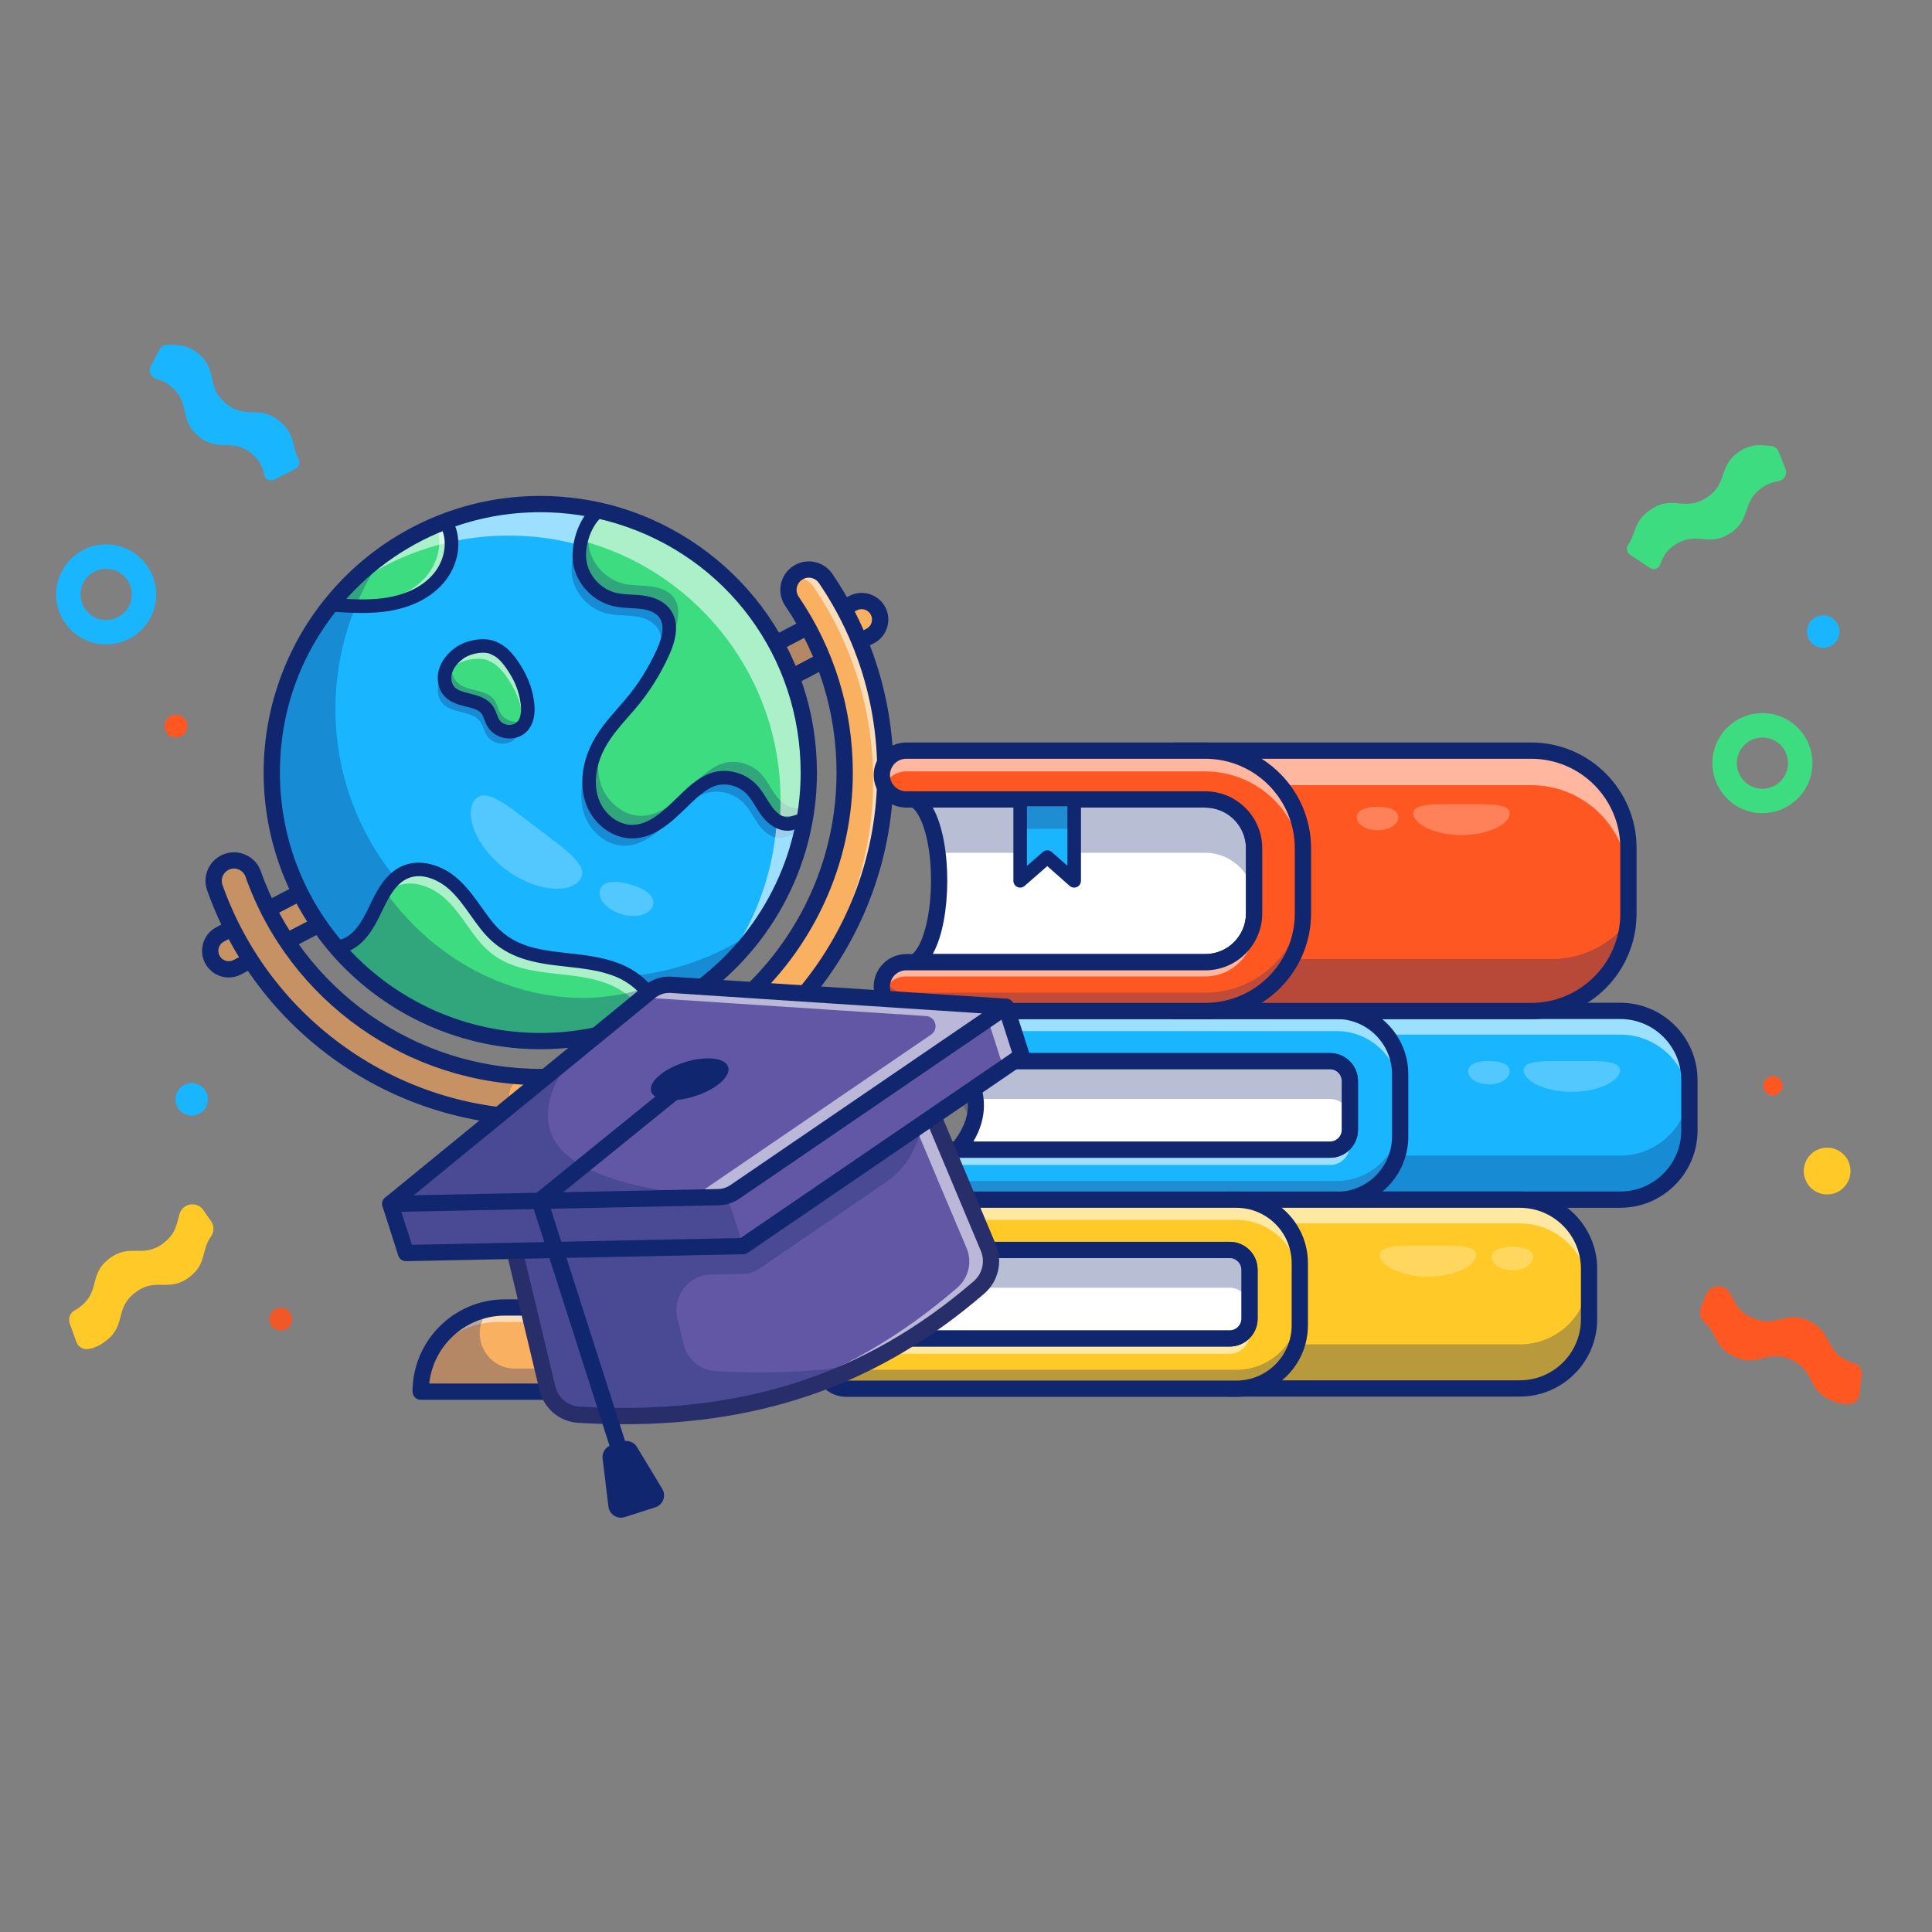 <svg width="1080" height="1080" viewBox="0 0 1080 1080" fill="none" xmlns="http://www.w3.org/2000/svg">
<rect x="0" y="0" width="1080" height="1080" fill="#808080" stroke="none"/>
<path d="M492.02 346.324C492.02 350.084 489.973 353.723 486.41 355.558L185.601 512.975L132.669 540.677C127.574 543.345 121.282 541.359 118.659 536.249C116.036 531.185 118.007 524.968 123.056 522.315L175.306 494.962L476.903 337.135C481.998 334.512 488.245 336.514 490.868 341.593C491.656 343.109 492.02 344.732 492.02 346.324Z" fill="#F9B060"/>
<path d="M127.878 546.417C126.367 546.417 124.848 546.184 123.365 545.717C119.553 544.51 116.442 541.89 114.61 538.336C110.862 531.073 113.707 522.081 120.948 518.291L474.802 333.105C478.365 331.267 482.404 330.928 486.198 332.141C489.991 333.351 493.085 335.968 494.913 339.51C496.739 343.049 497.078 347.088 495.865 350.882C494.652 354.675 492.038 357.771 488.496 359.597L134.777 544.716C132.611 545.85 130.255 546.423 127.881 546.423L127.878 546.417ZM481.652 340.526C480.736 340.526 479.829 340.744 478.993 341.174L125.163 526.348C122.34 527.825 121.233 531.33 122.692 534.163C123.408 535.549 124.621 536.571 126.104 537.041C127.589 537.511 129.169 537.371 130.552 536.649L484.296 351.518C485.7 350.794 486.719 349.59 487.192 348.11C487.665 346.63 487.532 345.056 486.822 343.676C486.11 342.297 484.903 341.278 483.426 340.805C482.844 340.62 482.246 340.526 481.652 340.526Z" fill="#102770"/>
<g opacity="0.22">
<path d="M185.601 512.975L132.669 540.677C127.574 543.345 121.282 541.359 118.659 536.249C116.036 531.185 118.007 524.968 123.056 522.315L175.306 494.962C178.581 500.663 182.19 506.97 185.601 512.975Z" fill="#102770"/>
</g>
<path d="M494.931 431.886C494.931 525.635 427.701 603.995 338.909 621.265V730.905H307.189V624.738C305.476 624.768 303.747 624.798 302.019 624.798C299.699 624.798 297.379 624.753 295.074 624.662H295.059C216.26 621.826 146.497 570.911 120.084 496.16C117.992 490.246 121.1 483.741 127.028 481.649C132.942 479.557 139.447 482.665 141.539 488.593C164.313 553.064 223.644 597.43 291.254 601.706C294.817 601.933 298.41 602.054 302.019 602.054C395.86 602.054 472.188 525.711 472.188 431.886C472.188 397.527 462.014 364.428 442.742 336.165C439.194 330.979 440.544 323.898 445.729 320.366C450.915 316.817 457.996 318.167 461.528 323.353C483.378 355.406 494.931 392.948 494.931 431.886Z" fill="#F9B060"/>
<g opacity="0.57">
<path d="M494.931 431.886C494.931 500.269 459.163 560.464 405.336 594.731C455.342 559.842 488.108 501.891 488.108 436.434C488.108 397.497 476.554 359.955 454.705 327.901C452.022 323.959 447.276 322.23 442.863 323.201C443.606 322.124 444.577 321.154 445.729 320.366C450.915 316.817 457.996 318.167 461.528 323.353C483.378 355.406 494.931 392.948 494.931 431.886Z" fill="white"/>
</g>
<path d="M338.903 735.448H307.183C304.672 735.448 302.635 733.41 302.635 730.899V629.341C302.428 629.341 302.219 629.341 302.013 629.341C218.452 629.341 143.613 576.427 115.79 497.67C114.374 493.664 114.604 489.342 116.439 485.503C118.274 481.664 121.497 478.771 125.509 477.355C129.512 475.939 133.833 476.169 137.673 478.007C141.512 479.842 144.405 483.065 145.821 487.077C169.15 553.125 231.92 597.503 302.01 597.503C393.334 597.503 467.63 523.206 467.63 431.883C467.63 398.431 457.72 366.217 438.976 338.724C436.58 335.222 435.692 330.988 436.48 326.81C437.268 322.625 439.64 319.001 443.161 316.602C446.66 314.206 450.896 313.318 455.072 314.109C459.257 314.898 462.884 317.269 465.28 320.79C487.647 353.605 499.471 392.02 499.471 431.886C499.471 524.953 434.081 605.56 343.449 624.977V730.905C343.449 733.416 341.411 735.454 338.9 735.454L338.903 735.448ZM311.732 726.351H334.354V621.259C334.354 619.082 335.898 617.211 338.036 616.795C426.309 599.625 490.377 521.857 490.377 431.88C490.377 393.852 479.099 357.207 457.765 325.909C456.737 324.399 455.184 323.383 453.389 323.046C451.6 322.707 449.79 323.089 448.292 324.114C446.778 325.145 445.762 326.7 445.423 328.493C445.086 330.282 445.465 332.092 446.49 333.59C466.274 362.605 476.73 396.59 476.73 431.88C476.73 528.219 398.352 606.597 302.013 606.597C228.071 606.597 161.857 559.781 137.245 490.101C136.638 488.378 135.395 486.998 133.749 486.21C132.105 485.421 130.255 485.324 128.539 485.931C126.813 486.54 125.433 487.781 124.645 489.427C123.856 491.071 123.759 492.921 124.366 494.637C150.909 569.767 222.301 620.243 302.013 620.243C303.714 620.243 305.415 620.213 307.101 620.183C308.33 620.14 309.5 620.632 310.37 621.487C311.241 622.342 311.732 623.512 311.732 624.731V726.351Z" fill="#102770"/>
<path d="M452.119 431.886C452.119 440.786 451.345 449.489 449.844 457.95V457.965C441.429 506.136 410.027 546.378 367.375 567.044C347.619 576.612 325.451 581.979 302.025 581.979C258.039 581.979 218.464 563.056 191.02 532.913V532.898C166.715 506.227 151.916 470.808 151.916 431.886C151.916 396.254 164.319 363.533 185.077 337.802C201.346 317.56 222.786 301.655 247.379 292.042C264.316 285.416 282.738 281.777 302.025 281.777C317.324 281.777 332.092 284.066 345.996 288.327C407.435 307.113 452.119 364.276 452.119 431.886Z" fill="#19B5FE"/>
<path d="M282.205 730.896H363.888C389.852 730.896 410.931 751.975 410.931 777.939H235.161C235.161 751.975 256.24 730.896 282.205 730.896Z" fill="#F9B060"/>
<g opacity="0.57">
<path d="M410.931 777.939H406.701C402.88 755.817 383.578 738.987 360.349 738.987H278.669C265.674 738.987 253.908 744.248 245.402 752.77C242.324 755.848 239.671 759.35 237.533 763.186C239.853 756.121 243.81 749.798 248.95 744.673C257.456 736.152 269.207 730.89 282.202 730.89H363.882C389.87 730.89 410.931 751.951 410.931 777.939Z" fill="white"/>
</g>
<g opacity="0.3">
<path d="M410.931 777.939H235.167C235.167 764.945 240.429 753.179 248.95 744.673C255.667 737.941 264.416 733.24 274.196 731.572C274.12 731.633 274.044 731.709 273.968 731.785C273.883 731.87 273.798 731.955 273.714 732.039C261.647 744.273 270.602 765.051 287.784 765.051H409.142C410.309 769.145 410.931 773.466 410.931 777.939Z" fill="#102770"/>
</g>
<path d="M410.931 782.488H235.161C232.65 782.488 230.613 780.45 230.613 777.939C230.613 749.492 253.757 726.347 282.205 726.347H363.888C392.336 726.347 415.48 749.492 415.48 777.939C415.48 780.45 413.442 782.488 410.931 782.488ZM239.953 773.391H406.14C403.865 752.09 385.783 735.445 363.888 735.445H282.205C260.31 735.445 242.227 752.09 239.953 773.391Z" fill="#102770"/>
<g opacity="0.3">
<path d="M447.822 439.719C447.822 448.619 447.048 457.322 445.547 465.783V465.798C440.65 467.314 437.284 468.345 437.284 468.345C432.28 469.104 427.58 465.601 424.532 461.553C421.484 457.519 419.392 452.743 415.889 449.089C411.416 444.434 404.745 441.993 398.316 442.66C389.916 443.555 383.108 450.423 377.316 456.033C369.295 463.782 360.47 472.576 349.311 472.727C339.425 472.849 330.418 465.404 326.946 456.155C323.474 446.89 324.899 436.322 328.948 427.316C333.436 417.339 340.85 409.833 347.855 401.661C355.361 392.912 361.577 382.95 366.323 372.458C369.492 365.483 371.827 356.765 367.233 350.654C364.246 346.666 359.045 344.983 354.102 344.407C349.144 343.831 344.08 344.104 339.228 342.936C329.69 340.662 321.836 332.489 319.941 322.861C318.061 313.248 322.664 299.268 330.624 293.552C330.624 293.552 334.724 296.66 341.699 296.16C403.138 314.946 447.822 372.109 447.822 439.719Z" fill="#102770"/>
</g>
<path d="M452.119 431.886C452.119 440.786 451.345 449.489 449.844 457.95V457.965C444.947 459.481 441.581 460.512 441.581 460.512C436.577 461.271 431.877 457.768 428.829 453.72C425.781 449.686 423.689 444.91 420.186 441.256C415.713 436.601 409.042 434.16 402.613 434.827C394.213 435.722 387.405 442.59 381.613 448.201C373.592 455.949 364.767 464.743 353.608 464.894C343.722 465.016 334.715 457.571 331.243 448.322C327.771 439.058 329.196 428.489 333.245 419.483C337.733 409.506 345.147 402 352.152 393.828C359.658 385.079 365.874 375.117 370.62 364.625C373.789 357.65 376.124 348.932 371.53 342.821C368.543 338.833 363.342 337.15 358.399 336.574C353.441 335.998 348.377 336.271 343.525 335.103C333.987 332.829 326.133 324.656 324.238 315.028C322.358 305.415 326.961 291.435 334.922 285.719C334.922 285.719 339.021 288.827 345.996 288.327C407.435 307.113 452.119 364.276 452.119 431.886Z" fill="#0CAE97"/>
<path d="M452.119 431.886C452.119 440.786 451.345 449.489 449.844 457.95V457.965C444.947 459.481 441.581 460.512 441.581 460.512C436.577 461.271 431.877 457.768 428.829 453.72C425.781 449.686 423.689 444.91 420.186 441.256C415.713 436.601 409.042 434.16 402.613 434.827C394.213 435.722 387.405 442.59 381.613 448.201C373.592 455.949 364.767 464.743 353.608 464.894C343.722 465.016 334.715 457.571 331.243 448.322C327.771 439.058 329.196 428.489 333.245 419.483C337.733 409.506 345.147 402 352.152 393.828C359.658 385.079 365.874 375.117 370.62 364.625C373.789 357.65 376.124 348.932 371.53 342.821C368.543 338.833 363.342 337.15 358.399 336.574C353.441 335.998 348.377 336.271 343.525 335.103C333.987 332.829 326.133 324.656 324.238 315.028C322.358 305.415 326.961 291.435 334.922 285.719C334.922 285.719 339.021 288.827 345.996 288.327C407.435 307.113 452.119 364.276 452.119 431.886Z" fill="#3EDC81"/>
<g opacity="0.3">
<path d="M324.232 315.028C322.655 306.992 325.627 295.908 331.298 289.146C329.114 294.802 328.295 301.109 329.296 306.189C331.192 315.817 339.046 323.989 348.583 326.264C353.435 327.431 358.499 327.158 363.457 327.734C368.4 328.311 373.601 329.994 376.588 333.981C381.182 340.092 378.847 348.81 375.678 355.785C373.343 360.956 370.644 366.005 367.597 370.841C368.658 368.794 369.674 366.717 370.614 364.625C373.783 357.65 376.118 348.932 371.524 342.821C368.537 338.833 363.336 337.15 358.393 336.574C353.435 335.998 348.371 336.271 343.519 335.103C333.981 332.829 326.127 324.656 324.232 315.028Z" fill="#102770"/>
</g>
<g opacity="0.3">
<path d="M450.975 450.338C450.672 452.901 450.278 455.433 449.838 457.95V457.965C444.941 459.481 441.574 460.512 441.574 460.512C436.571 461.271 431.871 457.768 428.823 453.72C425.775 449.686 423.683 444.91 420.18 441.256C415.707 436.601 409.036 434.16 402.607 434.827C394.207 435.722 387.399 442.59 381.607 448.201C373.586 455.949 364.761 464.743 353.602 464.894C343.716 465.016 334.709 457.571 331.237 448.322C327.765 439.058 329.19 428.489 333.238 419.483C334.679 416.283 336.407 413.342 338.348 410.552L338.303 410.643C334.254 419.65 332.829 430.218 336.301 439.482C339.773 448.731 348.78 456.176 358.666 456.055C369.826 455.903 378.65 447.109 386.671 439.361C392.463 433.751 399.271 426.882 407.671 425.987C414.1 425.32 420.772 427.761 425.244 432.416C428.747 436.071 430.839 440.847 433.887 444.88C436.935 448.928 441.635 452.431 446.639 451.673C446.639 451.673 448.291 451.172 450.975 450.338Z" fill="#102770"/>
</g>
<g opacity="0.3">
<path d="M367.597 370.841C363.336 379.044 358.15 386.823 352.146 393.828C347.385 399.377 342.442 404.624 338.348 410.552C342.836 400.621 350.22 393.13 357.21 384.988C361.016 380.561 364.488 375.815 367.597 370.841Z" fill="#282E6A"/>
</g>
<path d="M245.09 323.368C238.13 331.51 227.683 335.998 217.115 337.772C206.562 339.531 195.766 338.818 185.092 338.09L185.077 337.802C201.346 317.56 222.786 301.655 247.379 292.042L250.063 293.452C254.779 303.065 252.049 315.225 245.09 323.368Z" fill="#3EDC81"/>
<g opacity="0.3">
<path d="M273.262 369.492C267.876 366.159 257.932 368.091 252.85 371.866C249.475 374.374 246.551 377.698 245.302 381.713C244.053 385.728 244.723 390.483 247.652 393.497C253.141 399.144 263.997 397.067 268.555 403.489C270.135 405.715 270.584 408.563 271.994 410.901C274.657 415.316 280.804 416.926 285.398 414.767C290.771 412.244 291.675 405.746 291.117 400.427C290.48 394.38 288.542 388.491 285.552 383.202C282.896 378.499 278.411 371.703 273.262 369.492Z" fill="#102770"/>
</g>
<g opacity="0.57">
<path d="M245.084 323.368C238.124 331.51 227.677 335.998 217.109 337.772C206.556 339.531 195.76 338.818 185.086 338.09L185.07 337.802C185.177 337.666 185.283 337.545 185.389 337.408C193.713 337.878 202.083 337.999 210.286 336.635C220.854 334.861 231.301 330.373 238.261 322.23C244.932 314.422 247.722 302.929 243.78 293.513C244.962 292.997 246.16 292.512 247.373 292.042L250.057 293.452C254.773 303.065 252.043 315.225 245.084 323.368Z" fill="white"/>
</g>
<path d="M277.052 362.805C271.667 359.473 261.723 361.404 256.641 365.18C253.265 367.688 250.342 371.011 249.093 375.026C247.843 379.041 248.513 383.796 251.443 386.811C256.932 392.457 267.788 390.38 272.346 396.803C273.926 399.029 274.375 401.876 275.785 404.214C278.447 408.629 284.594 410.24 289.188 408.081C294.562 405.558 295.466 399.059 294.908 393.74C294.271 387.693 292.333 381.804 289.343 376.515C286.687 371.812 282.202 365.016 277.052 362.805Z" fill="#3EDC81"/>
<g opacity="0.57">
<path d="M291.86 407.671C292.345 405.442 292.36 403.062 292.133 400.894C291.496 394.844 289.555 388.961 286.568 383.669C283.9 378.969 279.427 372.161 274.271 369.962C268.889 366.626 258.942 368.552 253.863 372.327C252.013 373.707 250.3 375.33 248.92 377.179C248.965 376.967 249.026 376.755 249.087 376.543C250.345 372.524 253.271 369.204 256.637 366.702C261.717 362.911 271.664 360.986 277.046 364.322C282.201 366.535 286.69 373.328 289.343 378.028C292.33 383.32 294.271 389.203 294.908 395.253C295.363 399.529 294.862 404.563 291.86 407.671Z" fill="white"/>
</g>
<g opacity="0.3">
<path d="M294.316 401.834C293.498 404.487 291.921 406.792 289.191 408.081C284.597 410.234 278.441 408.626 275.788 404.214C274.378 401.879 273.923 399.029 272.346 396.8C267.782 390.386 256.926 392.463 251.437 386.808C248.51 383.79 247.843 379.044 249.087 375.026C249.951 372.267 251.604 369.826 253.666 367.779C253.408 368.324 253.196 368.885 253.014 369.462C251.77 373.48 252.437 378.241 255.364 381.243C260.853 386.899 271.709 384.821 276.273 391.235C277.85 393.464 278.305 396.314 279.715 398.649C282.368 403.062 288.509 404.684 293.118 402.516C293.543 402.319 293.952 402.091 294.316 401.834Z" fill="#102770"/>
</g>
<path d="M284.806 412.826C279.912 412.826 275.081 410.391 272.54 406.17C271.718 404.805 271.181 403.383 270.708 402.131C270.256 400.936 269.832 399.805 269.256 398.995C267.673 396.763 264.443 395.966 260.707 395.041C256.665 394.04 252.083 392.906 248.726 389.455C245.002 385.622 243.725 379.514 245.475 373.901C246.839 369.522 249.921 365.456 254.381 362.141C260.498 357.595 271.946 355.412 278.802 359.436C283.475 361.553 288.13 366.669 292.642 374.653C295.911 380.436 297.998 386.902 298.677 393.346C299.599 402.107 296.727 408.729 290.802 411.513C288.9 412.408 286.847 412.829 284.809 412.829L284.806 412.826ZM269.977 364.864C266.099 364.864 261.574 366.238 258.903 368.221C256.695 369.862 253.829 372.57 252.713 376.151C251.792 379.105 252.374 382.326 254.163 384.166C256.007 386.065 259.176 386.847 262.53 387.678C267.075 388.803 272.228 390.077 275.439 394.604C276.579 396.211 277.228 397.931 277.801 399.45C278.196 400.493 278.565 401.479 279.032 402.252C280.637 404.912 284.63 406.028 287.578 404.645C291.593 402.759 291.405 396.666 291.138 394.134C290.568 388.715 288.806 383.266 286.044 378.377C282.389 371.915 278.666 367.621 275.557 366.284C275.384 366.211 275.218 366.123 275.057 366.023C273.75 365.213 271.946 364.858 269.974 364.858L269.977 364.864Z" fill="#102770"/>
<g opacity="0.25">
<path d="M324.056 492.032C318.027 499.953 298.616 498.164 282.389 485.816C266.163 473.467 259.267 455.236 265.295 447.312C271.324 439.391 283.775 450.326 299.999 462.675C316.226 475.023 330.085 484.108 324.056 492.029V492.032Z" fill="white"/>
</g>
<g opacity="0.25">
<path d="M365.019 506.1C363.512 511.234 355.667 513.454 347.494 511.058C339.322 508.663 333.918 502.555 335.422 497.421C336.929 492.287 344.207 491.996 352.38 494.395C360.552 496.79 366.523 500.966 365.016 506.1H365.019Z" fill="white"/>
</g>
<g opacity="0.57">
<path d="M302.019 281.777C312.784 281.777 323.292 282.914 333.42 285.082L324.429 304.809C311.677 301.276 298.259 299.396 284.4 299.396C265.113 299.396 246.691 303.035 229.754 309.661C214.243 315.726 199.99 324.293 187.497 334.876C203.432 316.029 223.978 301.185 247.373 292.042C264.31 285.416 282.732 281.777 302.019 281.777Z" fill="white"/>
</g>
<g opacity="0.57">
<path d="M449.732 458.572C443.47 493.597 425.047 524.362 399.013 546.393C415.829 526.56 427.549 502.285 432.219 475.584V475.569C433.205 470.004 433.872 464.333 434.221 458.572H449.732Z" fill="white"/>
</g>
<path d="M367.375 567.044C347.619 576.612 325.451 581.979 302.025 581.979C258.039 581.979 218.464 563.056 191.02 532.913V532.898L191.187 528.926C200.254 526.53 205.561 517.326 209.579 508.851C213.597 500.36 218.1 490.989 226.773 487.411C235.78 483.696 246.348 487.79 253.596 494.295C260.828 500.799 265.756 509.442 271.776 517.099C281.738 529.76 293.686 533.596 309.136 535.658C321.221 537.265 333.684 537.735 345.026 542.223C355.882 546.499 365.814 555.597 367.375 567.044Z" fill="#3EDC81"/>
<g opacity="0.57">
<path d="M367.369 567.044C365.322 568.03 363.26 568.985 361.168 569.864C357.832 560.812 349.296 553.716 340.092 550.093C328.75 545.604 316.287 545.134 304.202 543.527C288.752 541.465 276.804 537.629 266.842 524.968C260.822 517.311 255.895 508.669 248.662 502.164C241.414 495.659 230.846 491.565 221.84 495.28C218.094 496.827 215.123 499.45 212.636 502.634C216.017 496.175 220.187 490.125 226.767 487.411C235.774 483.696 246.342 487.79 253.59 494.295C260.822 500.799 265.75 509.442 271.77 517.099C281.731 529.76 293.679 533.596 309.13 535.658C321.215 537.265 333.678 537.735 345.02 542.223C355.876 546.499 365.807 555.597 367.369 567.044Z" fill="white"/>
</g>
<g opacity="0.57">
<path d="M212.636 502.634C211.544 504.696 210.544 506.804 209.573 508.851C207.678 512.853 205.51 516.993 202.765 520.51C203.432 519.252 204.054 517.978 204.645 516.72C206.92 511.898 209.361 506.804 212.636 502.634Z" fill="white"/>
</g>
<path d="M302.025 585.77C258.806 585.77 217.324 567.435 188.218 535.467C187.584 534.769 187.23 533.86 187.23 532.913C187.23 532.859 187.23 532.792 187.233 532.738L187.399 528.765C187.469 527.103 188.613 525.684 190.22 525.259C197.658 523.294 202.45 515.04 206.156 507.225C210.192 498.695 215.217 488.078 225.33 483.905C234.643 480.066 246.73 483.038 256.131 491.471C261.368 496.181 265.414 501.87 269.329 507.368C271.081 509.833 272.895 512.38 274.76 514.755C283.903 526.375 294.883 529.929 309.643 531.901C312.29 532.252 314.959 532.55 317.63 532.847C327.216 533.914 337.126 535.018 346.427 538.696C357.107 542.902 369.213 552.428 371.139 566.529C371.36 568.154 370.511 569.737 369.034 570.453C348.049 580.615 325.509 585.767 302.031 585.767L302.025 585.77ZM194.987 531.625C222.598 561.24 261.505 578.189 302.025 578.189C323.359 578.189 343.88 573.716 363.069 564.885C360.437 555.43 351.233 548.74 343.637 545.75C335.273 542.438 326.294 541.441 316.787 540.382C314.064 540.079 311.341 539.776 308.639 539.415C292.457 537.256 279.49 533.032 268.801 519.443C266.824 516.926 264.956 514.303 263.151 511.765C259.309 506.364 255.679 501.263 251.067 497.112C245.569 492.178 236.283 487.59 228.226 490.913C220.821 493.97 216.672 502.737 213.012 510.47C208.979 518.976 203.711 527.958 194.993 531.625H194.987Z" fill="#102770"/>
<g opacity="0.57">
<path d="M453.965 429.611C453.965 438.512 453.192 447.215 451.691 455.676V455.691C451.661 455.888 451.615 456.1 451.585 456.297H436.074C436.256 453.295 436.346 450.278 436.346 447.23C436.346 379.621 391.663 322.458 330.224 303.672C328.92 303.277 327.601 302.883 326.282 302.534L335.273 282.808C339.534 283.703 343.734 284.794 347.843 286.053C409.281 304.839 453.965 362.002 453.965 429.611Z" fill="white"/>
</g>
<path d="M302.025 586.528C258.594 586.528 216.906 568.103 187.657 535.976C187.588 535.9 187.521 535.822 187.457 535.74C161.605 507.258 147.37 470.389 147.37 431.886C147.37 396.687 159.504 362.259 181.541 334.946C198.444 313.915 220.642 297.61 245.727 287.806C263.667 280.788 282.611 277.228 302.028 277.228C317.473 277.228 332.714 279.5 347.331 283.979C378.32 293.455 406.164 313.018 425.736 339.067C445.975 366.002 456.67 398.098 456.67 431.886C456.67 440.892 455.891 449.884 454.35 458.611C454.344 458.657 454.335 458.702 454.329 458.748C445.817 507.468 414.055 549.483 369.362 571.138C348.274 581.352 325.621 586.528 302.028 586.528H302.025ZM194.58 530.069C222.1 560.173 261.244 577.431 302.025 577.431C324.232 577.431 345.553 572.56 365.392 562.95C407.42 542.587 437.299 503.104 445.341 457.31C445.347 457.259 445.356 457.207 445.365 457.155C446.827 448.91 447.57 440.407 447.57 431.886C447.57 367.442 406.216 311.498 344.665 292.676C330.91 288.461 316.566 286.326 302.025 286.326C283.745 286.326 265.917 289.674 249.035 296.278C225.427 305.506 204.536 320.851 188.622 340.653C167.582 366.732 156.465 398.28 156.465 431.886C156.465 468.218 169.932 503.004 194.383 529.835C194.453 529.911 194.52 529.99 194.58 530.069Z" fill="#102770"/>
<path d="M353.374 468.688C342.442 468.688 331.913 460.901 327.692 449.656C324.174 440.274 324.939 428.711 329.784 417.93C333.772 409.063 339.913 402.061 345.854 395.289C346.994 393.988 348.14 392.685 349.271 391.362C356.419 383.032 362.438 373.513 367.163 363.063C370.872 354.897 371.321 348.856 368.497 345.099C366.099 341.899 361.444 340.744 357.956 340.338C356.24 340.137 354.499 340.046 352.659 339.949C349.399 339.78 346.03 339.604 342.636 338.785C331.604 336.153 322.71 326.897 320.517 315.756C318.51 305.488 322.998 289.228 332.644 282.298C333.172 281.919 333.787 281.683 334.43 281.61C335.043 281.543 340.52 281.058 347.476 284.812C378.165 294.286 405.727 313.7 425.126 339.516C445.265 366.32 455.909 398.258 455.909 431.88C455.909 440.871 455.127 449.847 453.586 458.56C453.356 459.964 452.355 461.149 450.966 461.58C446.063 463.099 442.691 464.13 442.691 464.13C442.512 464.185 442.333 464.227 442.148 464.255C436.459 465.116 430.342 462.029 425.799 455.994C424.468 454.232 423.331 452.385 422.233 450.596C420.705 448.113 419.261 445.765 417.448 443.873C413.794 440.07 408.247 438.042 403.004 438.594C396.208 439.318 390.18 445.165 384.861 450.326L383.663 451.485C375.408 459.466 366.05 468.512 353.656 468.682C353.562 468.682 353.468 468.682 353.374 468.682V468.688ZM336.186 289.155C330.282 294.21 326.333 306.01 327.956 314.304C329.56 322.452 336.323 329.493 344.401 331.419C347.121 332.074 350.005 332.226 353.056 332.383C354.936 332.48 356.877 332.583 358.836 332.811C365.953 333.642 371.39 336.316 374.562 340.55C379.175 346.688 379.011 355.315 374.071 366.196C369.049 377.295 362.642 387.423 355.027 396.299C353.875 397.643 352.713 398.968 351.552 400.29C345.726 406.934 340.222 413.208 336.699 421.041C332.665 430.012 331.971 439.473 334.788 446.997C337.869 455.203 345.663 461.11 353.371 461.11C353.435 461.11 353.496 461.11 353.556 461.11C362.939 460.982 370.796 453.389 378.392 446.044L379.578 444.895C385.467 439.179 392.8 432.068 402.207 431.064C409.852 430.266 417.594 433.099 422.916 438.636C425.293 441.117 427.019 443.925 428.689 446.639C429.742 448.349 430.736 449.965 431.849 451.442C433.996 454.29 437.444 457.152 440.768 456.804C441.517 456.573 443.6 455.933 446.487 455.042C447.706 447.461 448.322 439.685 448.322 431.892C448.322 367.111 406.752 310.877 344.88 291.957C344.626 291.878 344.377 291.775 344.143 291.645C340.565 289.652 337.623 289.231 336.18 289.158L336.186 289.155Z" fill="#102770"/>
<path d="M202.365 342.663C196.452 342.663 190.59 342.263 184.834 341.872C182.921 341.742 181.404 340.201 181.307 338.285L181.292 337.996C181.244 337.068 181.541 336.153 182.123 335.428C198.95 314.492 221.039 298.271 246 288.512C247.025 288.115 248.171 288.176 249.144 288.688L251.828 290.098C252.541 290.471 253.114 291.062 253.469 291.784C258.618 302.28 256.41 315.962 247.974 325.833C239.225 336.068 226.707 340.01 217.746 341.511C212.609 342.366 207.469 342.666 202.368 342.666L202.365 342.663ZM192.594 334.77C200.579 335.213 208.657 335.337 216.49 334.03C224.208 332.735 234.94 329.405 242.206 320.902C248.304 313.767 250.254 303.793 247.146 296.209C226.258 304.663 207.55 317.9 192.591 334.77H192.594Z" fill="#102770"/>
<g opacity="0.3">
<path d="M424.471 518.691C409.885 539.236 390.249 555.96 367.369 567.044C347.613 576.612 325.445 581.979 302.019 581.979C258.032 581.979 218.458 563.056 191.014 532.913V532.898C166.709 506.227 151.91 470.808 151.91 431.886C151.91 396.254 164.313 363.533 185.071 337.802C193.743 327.007 203.887 317.454 215.198 309.433C197.731 333.951 187.497 363.927 187.497 396.299C187.497 432.401 200.218 465.486 221.461 491.368L216.078 499.328C253.044 549.926 311.799 567.363 358.802 552.958L350.22 545.862C368.992 544.316 386.777 539.297 402.956 531.458C410.507 527.804 417.694 523.543 424.471 518.691Z" fill="#102770"/>
</g>
<g opacity="0.3">
<path d="M435.352 357.144L443.333 376.885L459.133 366.368L449.586 349.214L435.352 357.144Z" fill="#102770"/>
</g>
<g opacity="0.22">
<path d="M295.059 624.662C216.26 621.826 146.497 570.911 120.084 496.159C117.992 490.246 121.1 483.741 127.028 481.649C132.942 479.557 139.447 482.665 141.539 488.593C164.313 553.064 223.644 597.43 291.254 601.706C291.254 601.706 274.135 613.35 295.059 624.662Z" fill="#102770"/>
</g>
<g opacity="0.3">
<path d="M543.688 628.498C545.341 633.213 545.902 637.929 545.325 642.644H535.379C539.261 637.929 542.035 633.213 543.688 628.498Z" fill="#282E6A"/>
</g>
<g opacity="0.3">
<path d="M543.688 628.498C542.035 623.782 539.261 619.052 535.379 614.336H545.325C545.902 619.052 545.341 623.782 543.688 628.498Z" fill="#282E6A"/>
</g>
<path d="M905.732 670.616H743.484V565.091H905.732C927.066 565.091 944.387 582.413 944.387 603.747V631.961C944.387 653.295 927.066 670.616 905.732 670.616Z" fill="#19B5FE"/>
<g opacity="0.57">
<path d="M944.387 603.753V617.02C944.387 595.671 927.087 578.355 905.738 578.355H743.484V565.088H905.738C927.087 565.088 944.387 582.404 944.387 603.753Z" fill="white"/>
</g>
<g opacity="0.3">
<path d="M944.387 607.331V631.955C944.387 653.304 927.087 670.619 905.738 670.619H743.484V645.98H905.738C927.087 645.98 944.387 628.68 944.387 607.331Z" fill="#102770"/>
</g>
<path d="M905.735 675.165H743.487C740.976 675.165 738.938 673.127 738.938 670.616V565.091C738.938 562.58 740.976 560.543 743.487 560.543H905.735C929.558 560.543 948.939 579.923 948.939 603.747V631.961C948.939 655.784 929.558 675.165 905.735 675.165ZM748.036 666.068H905.735C924.543 666.068 939.842 650.768 939.842 631.961V603.747C939.842 584.942 924.543 569.64 905.735 569.64H748.036V666.068Z" fill="#102770"/>
<path d="M515.27 656.257C515.037 664.227 521.411 670.768 529.335 670.768H747.254C766.828 670.768 782.697 654.899 782.697 635.3V600.559C782.697 580.985 766.828 565.091 747.254 565.091H529.923C522.212 565.091 515.507 571.047 515.273 578.734C515.04 586.704 521.414 593.221 529.338 593.221H743.551C749.622 593.221 754.568 598.167 754.568 604.262V631.597C754.568 637.692 749.622 642.638 743.551 642.638H529.923C522.212 642.638 515.507 648.57 515.273 656.257H515.27Z" fill="#19B5FE"/>
<g opacity="0.57">
<path d="M754.568 631.591V640.188C754.568 646.283 749.625 651.226 743.545 651.226H529.92C523.537 651.226 517.866 655.275 515.956 661.021C515.455 659.52 515.228 657.928 515.273 656.26C515.501 648.573 522.203 642.644 529.92 642.644H743.545C749.625 642.644 754.568 637.686 754.568 631.591Z" fill="white"/>
</g>
<g opacity="0.3">
<path d="M782.694 624.707V635.306C782.694 654.896 766.819 670.771 747.244 670.771H529.329C521.414 670.771 515.031 664.221 515.273 656.26C515.319 654.547 515.698 652.925 516.32 651.439C518.427 656.564 523.461 660.172 529.329 660.172H747.244C766.819 660.172 782.694 644.297 782.694 624.707Z" fill="#282E6A"/>
</g>
<g opacity="0.57">
<path d="M782.694 600.553V611.865C782.694 592.29 766.819 576.399 747.245 576.399H529.92C524.053 576.399 518.776 579.841 516.486 584.875C515.637 583.01 515.213 580.933 515.273 578.734C515.501 571.047 522.203 565.088 529.92 565.088H747.245C766.819 565.088 782.694 580.979 782.694 600.553Z" fill="white"/>
</g>
<path d="M747.251 675.317H529.332C524.256 675.317 519.513 673.312 515.977 669.67C512.438 666.025 510.57 661.213 510.722 656.124C511.025 646.178 519.637 638.09 529.92 638.09H743.548C747.114 638.09 750.016 635.179 750.016 631.597V604.265C750.016 600.687 747.114 597.773 743.548 597.773H529.335C524.25 597.773 519.504 595.768 515.968 592.126C512.435 588.49 510.573 583.687 510.722 578.604C511.025 568.646 519.637 560.546 529.92 560.546H747.251C769.303 560.546 787.243 578.498 787.243 600.563V635.303C787.243 657.367 769.303 675.32 747.251 675.32V675.317ZM519.813 656.394C519.737 659.002 520.692 661.467 522.503 663.332C524.31 665.194 526.736 666.219 529.332 666.219H747.251C764.287 666.219 778.146 652.349 778.146 635.3V600.56C778.146 583.511 764.287 569.64 747.251 569.64H529.92C524.504 569.64 519.971 573.783 519.816 578.874C519.74 581.473 520.692 583.929 522.497 585.788C524.304 587.65 526.733 588.675 529.335 588.675H743.548C752.13 588.675 759.114 595.668 759.114 604.265V631.597C759.114 640.194 752.13 647.187 743.548 647.187H529.92C524.504 647.187 519.971 651.318 519.816 656.397L519.813 656.394Z" fill="#102770"/>
<path d="M535.382 642.638H743.548C749.619 642.638 754.565 637.692 754.565 631.597V604.262C754.565 598.167 749.619 593.221 743.548 593.221H535.382C548.931 609.699 548.931 626.157 535.382 642.635V642.638Z" fill="white"/>
<g opacity="0.3">
<path d="M754.568 604.268V625.39C754.568 619.294 749.625 614.336 743.545 614.336H545.325C544.492 607.301 541.171 600.265 535.379 593.215H743.545C749.625 593.215 754.568 598.173 754.568 604.268Z" fill="#102770"/>
</g>
<path d="M743.548 647.187H535.382C533.623 647.187 532.022 646.171 531.27 644.582C530.518 642.993 530.751 641.11 531.87 639.751C544.109 624.865 544.109 611 531.87 596.114C530.754 594.755 530.521 592.872 531.27 591.283C532.019 589.694 533.623 588.678 535.382 588.678H743.548C752.13 588.678 759.114 595.671 759.114 604.268V631.6C759.114 640.197 752.13 647.19 743.548 647.19V647.187ZM544.14 638.09H743.548C747.114 638.09 750.016 635.178 750.016 631.597V604.265C750.016 600.687 747.114 597.773 743.548 597.773H544.14C551.991 611.079 551.991 624.783 544.14 638.09Z" fill="#102770"/>
<path d="M849.631 776.147H687.383V670.622H849.631C870.965 670.622 888.286 687.944 888.286 709.278V737.492C888.286 758.826 870.965 776.147 849.631 776.147Z" fill="#FFCA28"/>
<g opacity="0.57">
<path d="M888.286 709.284V722.551C888.286 701.202 870.986 683.886 849.637 683.886H687.383V670.619H849.637C870.986 670.619 888.286 687.935 888.286 709.284Z" fill="white"/>
</g>
<g opacity="0.3">
<path d="M888.286 712.862V737.486C888.286 758.835 870.986 776.15 849.637 776.15H687.383V751.511H849.637C870.986 751.511 888.286 734.211 888.286 712.862Z" fill="#102770"/>
</g>
<path d="M849.634 780.696H687.386C684.875 780.696 682.837 778.658 682.837 776.147V670.622C682.837 668.111 684.875 666.073 687.386 666.073H849.634C873.457 666.073 892.838 685.454 892.838 709.278V737.492C892.838 761.315 873.457 780.696 849.634 780.696ZM691.935 771.598H849.634C868.441 771.598 883.74 756.299 883.74 737.492V709.278C883.74 690.47 868.441 675.171 849.634 675.171H691.935V771.598Z" fill="#102770"/>
<path d="M459.169 761.788C458.936 769.758 465.31 776.299 473.234 776.299H691.152C710.727 776.299 726.596 760.43 726.596 740.831V706.09C726.596 686.516 710.727 670.622 691.152 670.622H473.822C466.11 670.622 459.406 676.578 459.172 684.265C458.939 692.235 465.313 698.752 473.237 698.752H687.45C693.521 698.752 698.467 703.698 698.467 709.793V737.128C698.467 743.223 693.521 748.169 687.45 748.169H473.822C466.11 748.169 459.406 754.101 459.172 761.788H459.169Z" fill="#FFCA28"/>
<g opacity="0.57">
<path d="M698.467 737.122V745.719C698.467 751.814 693.524 756.757 687.444 756.757H473.819C467.436 756.757 461.765 760.806 459.854 766.552C459.354 765.051 459.127 763.459 459.172 761.791C459.4 754.104 466.101 748.175 473.819 748.175H687.444C693.524 748.175 698.467 743.217 698.467 737.122Z" fill="white"/>
</g>
<g opacity="0.3">
<path d="M726.593 730.238V740.837C726.593 760.427 710.718 776.302 691.143 776.302H473.228C465.313 776.302 458.929 769.752 459.172 761.791C459.218 760.078 459.597 758.456 460.218 756.97C462.326 762.095 467.36 765.703 473.228 765.703H691.143C710.718 765.703 726.593 749.828 726.593 730.238Z" fill="#102770"/>
</g>
<g opacity="0.57">
<path d="M726.593 706.084V717.396C726.593 697.821 710.718 681.93 691.143 681.93H473.819C467.951 681.93 462.675 685.372 460.385 690.406C459.536 688.541 459.111 686.464 459.172 684.265C459.4 676.578 466.101 670.619 473.819 670.619H691.143C710.718 670.619 726.593 686.51 726.593 706.084Z" fill="white"/>
</g>
<path d="M691.149 780.848H473.231C468.154 780.848 463.412 778.843 459.876 775.201C456.337 771.556 454.469 766.743 454.62 761.655C454.924 751.708 463.536 743.621 473.819 743.621H687.447C691.013 743.621 693.915 740.709 693.915 737.128V709.796C693.915 706.215 691.013 703.304 687.447 703.304H473.234C468.148 703.304 463.403 701.299 459.867 697.657C456.334 694.021 454.472 689.218 454.62 684.135C454.924 674.176 463.536 666.077 473.819 666.077H691.149C713.202 666.077 731.142 684.029 731.142 706.093V740.834C731.142 762.898 713.202 780.851 691.149 780.851V780.848ZM463.712 761.928C463.636 764.536 464.591 767.001 466.402 768.863C468.209 770.725 470.635 771.75 473.231 771.75H691.149C708.186 771.75 722.044 757.879 722.044 740.831V706.09C722.044 689.042 708.186 675.171 691.149 675.171H473.819C468.403 675.171 463.869 679.313 463.715 684.405C463.639 687.004 464.591 689.46 466.393 691.319C468.2 693.181 470.629 694.206 473.234 694.206H687.447C696.029 694.206 703.012 701.199 703.012 709.796V737.128C703.012 745.725 696.029 752.718 687.447 752.718H473.819C468.403 752.718 463.869 756.851 463.715 761.928H463.712Z" fill="#102770"/>
<path d="M479.281 748.169H687.447C693.518 748.169 698.464 743.223 698.464 737.128V709.793C698.464 703.698 693.518 698.752 687.447 698.752H479.281C492.83 715.23 492.83 731.688 479.281 748.166V748.169Z" fill="white"/>
<g opacity="0.3">
<path d="M698.467 709.799V730.92C698.467 724.825 693.524 719.867 687.444 719.867H489.224C488.39 712.832 485.07 705.796 479.278 698.746H687.444C693.524 698.746 698.467 703.704 698.467 709.799Z" fill="#102770"/>
</g>
<path d="M687.447 752.718H479.281C477.522 752.718 475.921 751.702 475.169 750.113C474.416 748.521 474.65 746.641 475.769 745.282C488.008 730.396 488.008 716.531 475.769 701.645C474.653 700.286 474.42 698.403 475.169 696.814C475.921 695.222 477.522 694.209 479.281 694.209H687.447C696.029 694.209 703.012 701.202 703.012 709.799V737.131C703.012 745.728 696.029 752.721 687.447 752.721V752.718ZM488.039 743.621H687.447C691.013 743.621 693.915 740.709 693.915 737.128V709.796C693.915 706.215 691.013 703.304 687.447 703.304H488.039C495.89 716.61 495.89 730.314 488.039 743.621Z" fill="#102770"/>
<path d="M855.963 565.167H656.288V419.607H855.963C885.948 419.607 910.296 443.952 910.296 473.94V510.837C910.296 540.822 885.951 565.17 855.963 565.17V565.167Z" fill="#FF5722"/>
<g opacity="0.57">
<path d="M910.287 473.946V493.248C910.287 463.242 885.966 438.921 855.959 438.921H656.285V419.604H855.959C885.966 419.604 910.287 443.94 910.287 473.946Z" fill="white"/>
</g>
<g opacity="0.3">
<path d="M910.12 515.279C907.846 543.209 884.465 565.164 855.959 565.164H656.285V419.604H667.656V536.113H867.331C884.692 536.113 900.158 527.97 910.12 515.279Z" fill="#102770"/>
</g>
<path d="M855.963 569.716H656.291C653.78 569.716 651.742 567.678 651.742 565.167V419.607C651.742 417.096 653.78 415.058 656.291 415.058H855.963C888.432 415.058 914.845 441.471 914.845 473.94V510.834C914.845 543.303 888.432 569.716 855.963 569.716ZM660.839 560.618H855.963C883.413 560.618 905.747 538.287 905.747 510.834V473.94C905.747 446.49 883.416 424.156 855.963 424.156H660.839V560.618Z" fill="#102770"/>
<path d="M511.522 537.875H673.761C688.817 537.875 701.053 525.638 701.053 510.582V474.192C701.053 459.136 688.817 446.9 673.761 446.9H511.522C529.717 458.529 529.217 526.76 511.522 537.875Z" fill="white"/>
<g opacity="0.3">
<path d="M701.044 474.189V504.014C701.044 488.957 688.808 476.721 673.752 476.721H524.037C522.309 462.923 518.154 451.142 511.513 446.897H673.752C688.808 446.897 701.044 459.133 701.044 474.189Z" fill="#102770"/>
</g>
<path d="M673.761 542.423H511.522C509.496 542.423 507.713 541.083 507.152 539.133C506.591 537.186 507.386 535.1 509.105 534.023C515.592 529.948 520.356 512.556 520.435 492.669C520.513 472.303 515.843 455.06 509.075 450.733C507.371 449.644 506.591 447.564 507.158 445.623C507.725 443.685 509.502 442.351 511.525 442.351H673.764C691.322 442.351 705.605 456.634 705.605 474.192V510.582C705.605 528.14 691.322 542.423 673.764 542.423H673.761ZM521.393 533.326H673.761C686.303 533.326 696.505 523.121 696.505 510.582V474.192C696.505 461.65 686.303 451.448 673.761 451.448H521.411C527.352 461.974 529.587 478.435 529.529 492.702C529.475 506.779 527.194 522.967 521.393 533.326Z" fill="#102770"/>
<path d="M492.948 551.521C492.948 559.057 499.058 565.167 506.594 565.167H673.761C703.858 565.167 728.346 540.68 728.346 510.582V474.192C728.346 444.095 703.858 419.607 673.761 419.607H506.594C499.058 419.607 492.948 425.718 492.948 433.253C492.948 440.789 499.058 446.9 506.594 446.9H673.761C688.817 446.9 701.053 459.136 701.053 474.192V510.582C701.053 525.638 688.817 537.875 673.761 537.875H506.594C499.058 537.875 492.948 543.985 492.948 551.521Z" fill="#FF5722"/>
<g opacity="0.57">
<path d="M701.044 510.579V518.539C701.044 533.596 688.808 545.832 673.752 545.832H506.585C500.429 545.832 495.229 549.911 493.53 555.506C493.151 554.232 492.939 552.898 492.939 551.518C492.939 543.982 499.049 537.872 506.585 537.872H673.752C688.808 537.872 701.044 525.635 701.044 510.579Z" fill="white"/>
</g>
<g opacity="0.3">
<path d="M728.337 500.344V510.579C728.337 540.677 703.849 565.164 673.752 565.164H506.585C499.049 565.164 492.939 559.054 492.939 551.518C492.939 549.713 493.288 547.985 493.94 546.408C495.971 551.412 500.869 554.929 506.585 554.929H673.752C703.849 554.929 728.337 530.442 728.337 500.344Z" fill="#282E6A"/>
</g>
<g opacity="0.57">
<path d="M728.337 474.189V485.819C728.337 455.721 703.849 431.234 673.752 431.234H506.585C501.127 431.234 496.411 434.433 494.243 439.073C493.409 437.314 492.939 435.328 492.939 433.25C492.939 425.715 499.049 419.604 506.585 419.604H673.752C703.849 419.604 728.337 444.091 728.337 474.189Z" fill="white"/>
</g>
<path d="M673.761 569.716H506.594C496.563 569.716 488.399 561.552 488.399 551.521C488.399 541.489 496.563 533.326 506.594 533.326H673.761C686.303 533.326 696.505 523.121 696.505 510.582V474.192C696.505 461.65 686.303 451.448 673.761 451.448H506.594C496.563 451.448 488.399 443.285 488.399 433.253C488.399 423.222 496.563 415.058 506.594 415.058H673.761C706.366 415.058 732.895 441.587 732.895 474.192V510.582C732.895 543.188 706.366 569.716 673.761 569.716ZM506.594 542.423C501.579 542.423 497.497 546.505 497.497 551.521C497.497 556.537 501.579 560.618 506.594 560.618H673.761C701.351 560.618 723.797 538.172 723.797 510.582V474.192C723.797 446.602 701.351 424.156 673.761 424.156H506.594C501.579 424.156 497.497 428.238 497.497 433.253C497.497 438.269 501.579 442.351 506.594 442.351H673.761C691.319 442.351 705.602 456.634 705.602 474.192V510.582C705.602 528.14 691.319 542.423 673.761 542.423H506.594Z" fill="#102770"/>
<path d="M600.474 446.9V492.387L585.439 479.12L570.277 492.387V446.9H600.474Z" fill="#19B5FE"/>
<g opacity="0.3">
<path d="M600.471 446.897H570.268V463.333H600.471V446.897Z" fill="#282E6A"/>
</g>
<path d="M600.474 496.178C599.568 496.178 598.673 495.853 597.967 495.229L585.427 484.166L572.773 495.241C571.654 496.22 570.065 496.457 568.709 495.841C567.354 495.226 566.486 493.876 566.486 492.39V446.903C566.486 444.81 568.184 443.112 570.277 443.112H600.474C602.567 443.112 604.265 444.81 604.265 446.903V492.39C604.265 493.879 603.392 495.232 602.033 495.844C601.533 496.069 601.002 496.181 600.474 496.181V496.178ZM574.064 450.69V484.033L582.941 476.266C584.375 475.011 586.516 475.017 587.944 476.275L596.681 483.984V450.687H574.064V450.69Z" fill="#102770"/>
<path d="M547.248 719.688C482.046 775.956 409.776 795.925 323.528 790.837C315.253 790.348 308.251 784.535 306.095 776.517L296.233 735.224L295.296 731.306L291.308 714.624L286.05 692.587L280.637 669.961L510.109 596.493L519.234 618.233L527.785 638.626L534.393 654.389L536.565 659.584L552.679 697.985C555.651 705.629 553.468 714.321 547.242 719.691L547.248 719.688Z" fill="#6157A4"/>
<g opacity="0.57">
<path d="M548.173 722.578C482.971 778.846 410.701 798.815 324.453 793.727C322.849 793.636 321.287 793.338 319.814 792.856C402.552 796.283 471.915 774.391 535.097 719.87C541.323 714.503 543.506 705.811 540.534 698.163L524.88 661.209L522.709 656.015L516.101 640.252L507.55 619.858L500.384 602.794L511.04 599.383L520.165 621.123L528.716 641.516L535.324 657.279L537.496 662.474L553.61 700.874C556.582 708.519 554.399 717.211 548.173 722.581V722.578Z" fill="white"/>
</g>
<g opacity="0.3">
<path d="M522.197 625.277L517.805 626.681L510.979 642.065C507.637 649.598 502.261 656.048 495.456 660.697L424.071 709.45C421.654 711.1 418.794 712.016 415.868 712.077L397.412 712.456C384.83 712.713 375.706 724.525 378.629 736.764L382.298 752.121C384.451 760.139 391.456 765.952 399.732 766.44C429.053 768.166 456.749 767.004 483.105 762.498C434.979 786.073 382.532 794.315 323.531 790.837C315.256 790.348 308.254 784.535 306.098 776.517L296.236 735.224L295.299 731.306L291.311 714.624L286.053 692.587L280.64 669.961L272.328 635.145L348.528 610.749L356.84 645.565L510.112 596.493L519.237 618.233L522.194 625.277H522.197Z" fill="#102770"/>
</g>
<path d="M348.738 796.147C340.413 796.147 331.925 795.889 323.262 795.376C313.033 794.773 304.372 787.668 301.71 777.697L267.903 636.203C267.351 633.89 268.673 631.539 270.942 630.815L494.868 559.123C497.115 558.402 499.538 559.521 500.45 561.695L556.888 696.217C560.591 705.739 557.895 716.51 550.223 723.13C492.848 772.642 428.307 796.147 348.741 796.147H348.738ZM277.732 638.193L310.528 775.465C312.147 781.524 317.494 785.921 323.798 786.297C412.741 791.543 482.804 769.291 544.276 716.243C549.04 712.134 550.717 705.454 548.449 699.625L493.67 569.058L277.732 638.193Z" fill="#282E6A"/>
<path d="M562.329 562.811L571.12 590.27L415.437 696.583L226.958 700.459L218.167 673L562.329 562.811Z" fill="#6157A4"/>
<g opacity="0.57">
<path d="M562.326 562.805L571.12 590.27L560.997 597.187L551.136 566.386L562.326 562.805Z" fill="white"/>
</g>
<g opacity="0.3">
<path d="M406.634 669.106L414.752 694.464L416.644 695.753L415.431 696.586L226.961 700.459L218.167 672.994L436.68 603.034C393.373 655.235 406.634 669.109 406.634 669.109V669.106Z" fill="#102770"/>
</g>
<path d="M226.958 705.008C224.984 705.008 223.231 703.734 222.628 701.848L213.837 674.389C213.47 673.239 213.573 671.99 214.125 670.919C214.677 669.846 215.632 669.036 216.781 668.669L560.943 558.48C562.092 558.113 563.341 558.217 564.412 558.769C565.485 559.32 566.295 560.276 566.662 561.425L575.453 588.884C576.066 590.801 575.347 592.893 573.685 594.027L418.003 700.338C417.272 700.835 416.414 701.111 415.531 701.129L227.052 705.008C227.022 705.008 226.989 705.008 226.958 705.008ZM223.886 675.944L230.258 695.844L413.991 692.065L565.755 588.429L559.384 568.53L223.886 675.944Z" fill="#102770"/>
<path d="M562.32 562.805L406.637 669.106L218.164 672.991L368.528 550.074L562.32 562.805Z" fill="#6157A4"/>
<path d="M401.333 669.212L218.167 672.994L319.941 589.782C283.675 640.607 322.276 662.668 401.333 669.212Z" fill="#6157A4"/>
<g opacity="0.57">
<path d="M562.326 562.805L406.634 669.106L386.959 669.515L520.501 578.334C524.956 575.293 523.055 568.339 517.675 567.987L359.339 557.586L368.525 550.074L562.326 562.805Z" fill="white"/>
</g>
<path d="M218.164 677.539C216.263 677.539 214.555 676.354 213.897 674.564C213.227 672.745 213.785 670.698 215.286 669.47L360.431 550.82C364.692 547.339 370.053 545.617 375.551 545.98L562.617 558.268C564.551 558.395 566.195 559.736 566.708 561.607C567.217 563.478 566.486 565.467 564.885 566.562L413.406 669.992C409.927 672.366 405.861 673.67 401.646 673.758L218.261 677.539C218.231 677.539 218.198 677.539 218.167 677.539H218.164ZM374.123 555.029C371.233 555.029 368.443 556.021 366.187 557.865L231.246 668.172L401.455 664.663C403.899 664.612 406.255 663.857 408.272 662.48L548.867 566.48L374.954 555.057C374.678 555.039 374.399 555.029 374.123 555.029Z" fill="#102770"/>
<path d="M388.554 612.757C400.435 608.954 408.712 601.643 407.042 596.427C405.373 591.211 394.388 590.066 382.508 593.869C370.628 597.671 362.351 604.983 364.02 610.198C365.69 615.414 376.674 616.56 388.554 612.757Z" fill="#102770"/>
<path d="M345.911 814.017C343.986 814.017 342.199 812.786 341.581 810.854L297.337 672.657C296.763 670.871 297.349 668.918 298.804 667.735L382.699 599.744C384.648 598.164 387.514 598.461 389.097 600.414C390.68 602.367 390.38 605.229 388.427 606.812L306.95 672.848L350.245 808.082C351.012 810.475 349.693 813.035 347.3 813.802C346.839 813.95 346.372 814.02 345.911 814.02V814.017Z" fill="#102770"/>
<path d="M366.332 842.595L349.244 848.066C345.05 849.409 340.668 846.604 340.134 842.231L336.85 815.357C336.441 812.013 338.467 808.847 341.678 807.819L347.913 805.823C351.009 804.832 354.381 806.096 356.061 808.877L370.202 832.276C372.546 836.157 370.653 841.209 366.335 842.592L366.332 842.595Z" fill="#102770"/>
<g opacity="0.3">
<path d="M401.333 669.212L218.167 672.994L319.941 589.782C283.675 640.607 322.276 662.668 401.333 669.212Z" fill="#102770"/>
</g>
<g opacity="0.25">
<path d="M843.936 454.769C843.936 460.679 831.872 466.811 816.995 466.811C802.118 466.811 790.054 460.679 790.054 454.769C790.054 448.859 802.118 449.55 816.995 449.55C831.872 449.55 843.936 448.859 843.936 454.769Z" fill="white"/>
</g>
<g opacity="0.25">
<path d="M905.571 598.34C905.571 604.25 893.508 610.382 878.63 610.382C863.753 610.382 851.69 604.25 851.69 598.34C851.69 592.429 863.753 593.121 878.63 593.121C893.508 593.121 905.571 592.429 905.571 598.34Z" fill="white"/>
</g>
<g opacity="0.25">
<path d="M825.198 701.608C825.198 707.519 813.135 713.65 798.257 713.65C783.38 713.65 771.316 707.519 771.316 701.608C771.316 695.698 783.38 696.389 798.257 696.389C813.135 696.389 825.198 695.698 825.198 701.608Z" fill="white"/>
</g>
<g opacity="0.25">
<path d="M781.706 456.828C781.706 460.861 776.502 464.13 770.082 464.13C763.662 464.13 758.459 460.861 758.459 456.828C758.459 452.795 763.662 451.042 770.082 451.042C776.502 451.042 781.706 452.795 781.706 456.828Z" fill="white"/>
</g>
<g opacity="0.25">
<path d="M857.079 702.73C857.079 706.764 851.875 710.033 845.455 710.033C839.035 710.033 833.831 706.764 833.831 702.73C833.831 698.697 839.035 696.944 845.455 696.944C851.875 696.944 857.079 698.697 857.079 702.73Z" fill="white"/>
</g>
<g opacity="0.25">
<path d="M843.936 598.882C843.936 602.916 838.732 606.185 832.312 606.185C825.892 606.185 820.688 602.916 820.688 598.882C820.688 594.849 825.892 593.096 832.312 593.096C838.732 593.096 843.936 594.849 843.936 598.882Z" fill="white"/>
</g>
<path d="M59.401 360.249C58.088 360.249 56.762 360.155 55.44 359.97C48.044 358.927 41.497 355.066 37.006 349.101C32.514 343.133 30.613 335.777 31.656 328.38C33.809 313.115 47.983 302.44 63.246 304.596C70.642 305.64 77.189 309.5 81.68 315.465C86.172 321.433 88.073 328.79 87.03 336.186C85.987 343.582 82.126 350.129 76.161 354.621C71.264 358.308 65.426 360.249 59.401 360.249ZM45.169 330.285C44.635 334.072 45.609 337.839 47.907 340.892C50.206 343.946 53.56 345.923 57.345 346.457C61.135 346.991 64.899 346.017 67.952 343.719C71.006 341.42 72.983 338.066 73.517 334.282C74.051 330.494 73.077 326.728 70.779 323.674C68.48 320.62 65.126 318.643 61.342 318.109C53.518 317.002 46.27 322.47 45.169 330.285Z" fill="#19B5FE"/>
<path d="M165.229 262.011H165.214C164.953 262.026 164.741 262.123 164.601 262.302C164.589 262.32 164.574 262.323 164.565 262.354L153.357 268.125C151.091 269.289 148.338 267.997 147.768 265.511C146.87 261.526 145.424 257.493 140.923 253.76C129.612 244.341 122.243 253.202 110.92 243.801C99.609 234.382 106.978 225.521 95.669 216.117C92.746 213.688 90.09 212.478 87.557 211.854C84.37 211.068 82.733 207.553 84.267 204.651L89.18 195.354C90.084 193.646 91.888 192.603 93.817 192.697C99.217 192.961 104.43 192.333 110.929 197.737C122.24 207.156 114.871 216.017 126.182 225.436C137.509 234.852 144.875 225.976 156.201 235.392C165.456 243.094 162.857 248.865 166.927 256.807C167.891 258.706 167.127 261.032 165.232 262.011H165.229Z" fill="#19B5FE"/>
<path d="M42.728 750.177L39.007 739.885C37.994 737.083 39.119 733.895 41.755 732.506C42.71 732.003 43.677 731.388 44.663 730.632C56.356 721.702 49.357 712.534 61.05 703.604C72.735 694.655 79.746 703.822 91.427 694.888C98.526 689.469 98.738 683.974 100.418 678.486C102.235 672.578 110.046 671.32 113.601 676.378L117.979 682.64C119.817 685.239 119.766 688.711 117.892 691.274C112.445 698.776 115.687 706.397 105.94 713.844C94.256 722.793 87.245 713.626 75.564 722.56C63.852 731.503 70.867 740.673 59.17 749.604C55.377 752.506 52.292 753.658 49.415 754.125C46.528 754.592 43.72 752.924 42.728 750.174V750.177Z" fill="#FFCA28"/>
<path d="M116.13 615.97C116.928 611.014 113.557 606.35 108.601 605.553C103.645 604.756 98.982 608.127 98.184 613.082C97.387 618.038 100.758 622.702 105.714 623.499C110.669 624.296 115.333 620.925 116.13 615.97Z" fill="#19B5FE"/>
<path d="M98.344 412.256C101.864 412.256 104.718 409.402 104.718 405.882C104.718 402.362 101.864 399.508 98.344 399.508C94.824 399.508 91.97 402.362 91.97 405.882C91.97 409.402 94.824 412.256 98.344 412.256Z" fill="#FF5722"/>
<path d="M161.435 741.906C163.924 739.417 163.924 735.381 161.435 732.891C158.946 730.402 154.91 730.402 152.42 732.891C149.931 735.381 149.931 739.417 152.42 741.906C154.91 744.395 158.946 744.395 161.435 741.906Z" fill="#F05828"/>
<path d="M985.211 454.563C985.047 454.563 984.883 454.563 984.72 454.56C969.302 454.293 956.981 441.532 957.248 426.118C957.379 418.652 960.408 411.68 965.779 406.492C971.149 401.303 978.191 398.522 985.69 398.646C993.156 398.777 1000.13 401.806 1005.32 407.177C1010.5 412.547 1013.29 419.622 1013.16 427.088C1012.9 442.339 1000.4 454.563 985.211 454.566V454.563ZM985.199 412.287C981.469 412.287 977.948 413.709 975.261 416.305C972.511 418.961 970.961 422.53 970.894 426.351C970.758 434.242 977.066 440.774 984.959 440.913C992.844 441.056 999.385 434.742 999.521 426.849C999.588 423.025 998.163 419.407 995.506 416.656C992.85 413.906 989.28 412.356 985.46 412.29C985.375 412.29 985.29 412.29 985.205 412.29L985.199 412.287Z" fill="#3EDC81"/>
<path d="M911.154 310.04H911.169C911.424 310.085 911.627 310.207 911.745 310.398C911.755 310.416 911.77 310.422 911.776 310.455L922.259 317.457C924.376 318.87 927.26 317.9 928.109 315.492C929.452 311.635 931.348 307.793 936.242 304.593C948.548 296.518 954.865 306.158 967.183 298.101C979.488 290.025 973.172 280.385 985.475 272.325C988.656 270.244 991.43 269.341 994.017 269.007C997.271 268.586 999.297 265.283 998.102 262.226L994.275 252.431C993.571 250.633 991.897 249.39 989.972 249.266C984.574 248.917 979.467 247.698 972.398 252.334C960.093 260.41 966.409 270.05 954.103 278.126C941.782 286.195 935.469 276.543 923.148 284.612C913.077 291.217 915.005 297.246 910.062 304.675C908.889 306.452 909.383 308.851 911.157 310.037L911.154 310.04Z" fill="#3EDC81"/>
<path d="M1039.47 779.465L1040.75 768.596C1041.1 765.64 1039.28 762.792 1036.4 762.037C1035.36 761.764 1034.27 761.385 1033.14 760.876C1019.72 754.841 1024.45 744.324 1011.03 738.289C997.614 732.234 992.871 742.759 979.464 736.719C971.316 733.058 969.86 727.758 966.973 722.796C963.862 717.456 955.965 718.011 953.658 723.746L950.819 730.842C949.621 733.789 950.464 737.158 952.872 739.23C959.883 745.295 958.461 753.455 969.648 758.486C983.061 764.542 987.804 754.016 1001.21 760.057C1014.65 766.098 1009.91 776.623 1023.33 782.658C1027.68 784.62 1030.95 785.038 1033.86 784.838C1036.78 784.638 1039.13 782.373 1039.47 779.468L1039.47 779.465Z" fill="#FF5722"/>
<path d="M1023.67 360.982C1028.04 358.512 1029.58 352.967 1027.11 348.598C1024.64 344.228 1019.09 342.688 1014.72 345.159C1010.36 347.629 1008.82 353.173 1011.29 357.543C1013.76 361.912 1019.3 363.452 1023.67 360.982Z" fill="#19B5FE"/>
<path d="M1021.63 667.688C1028.85 667.552 1034.59 661.592 1034.45 654.377C1034.32 647.161 1028.36 641.422 1021.14 641.558C1013.93 641.694 1008.19 647.654 1008.32 654.869C1008.46 662.085 1014.42 667.824 1021.63 667.688Z" fill="#FFCA28"/>
<path d="M995.463 610.104C997.206 607.686 996.659 604.312 994.24 602.569C991.822 600.826 988.448 601.374 986.705 603.792C984.962 606.211 985.51 609.584 987.928 611.327C990.347 613.07 993.72 612.523 995.463 610.104Z" fill="#FF5722"/>
</svg>
